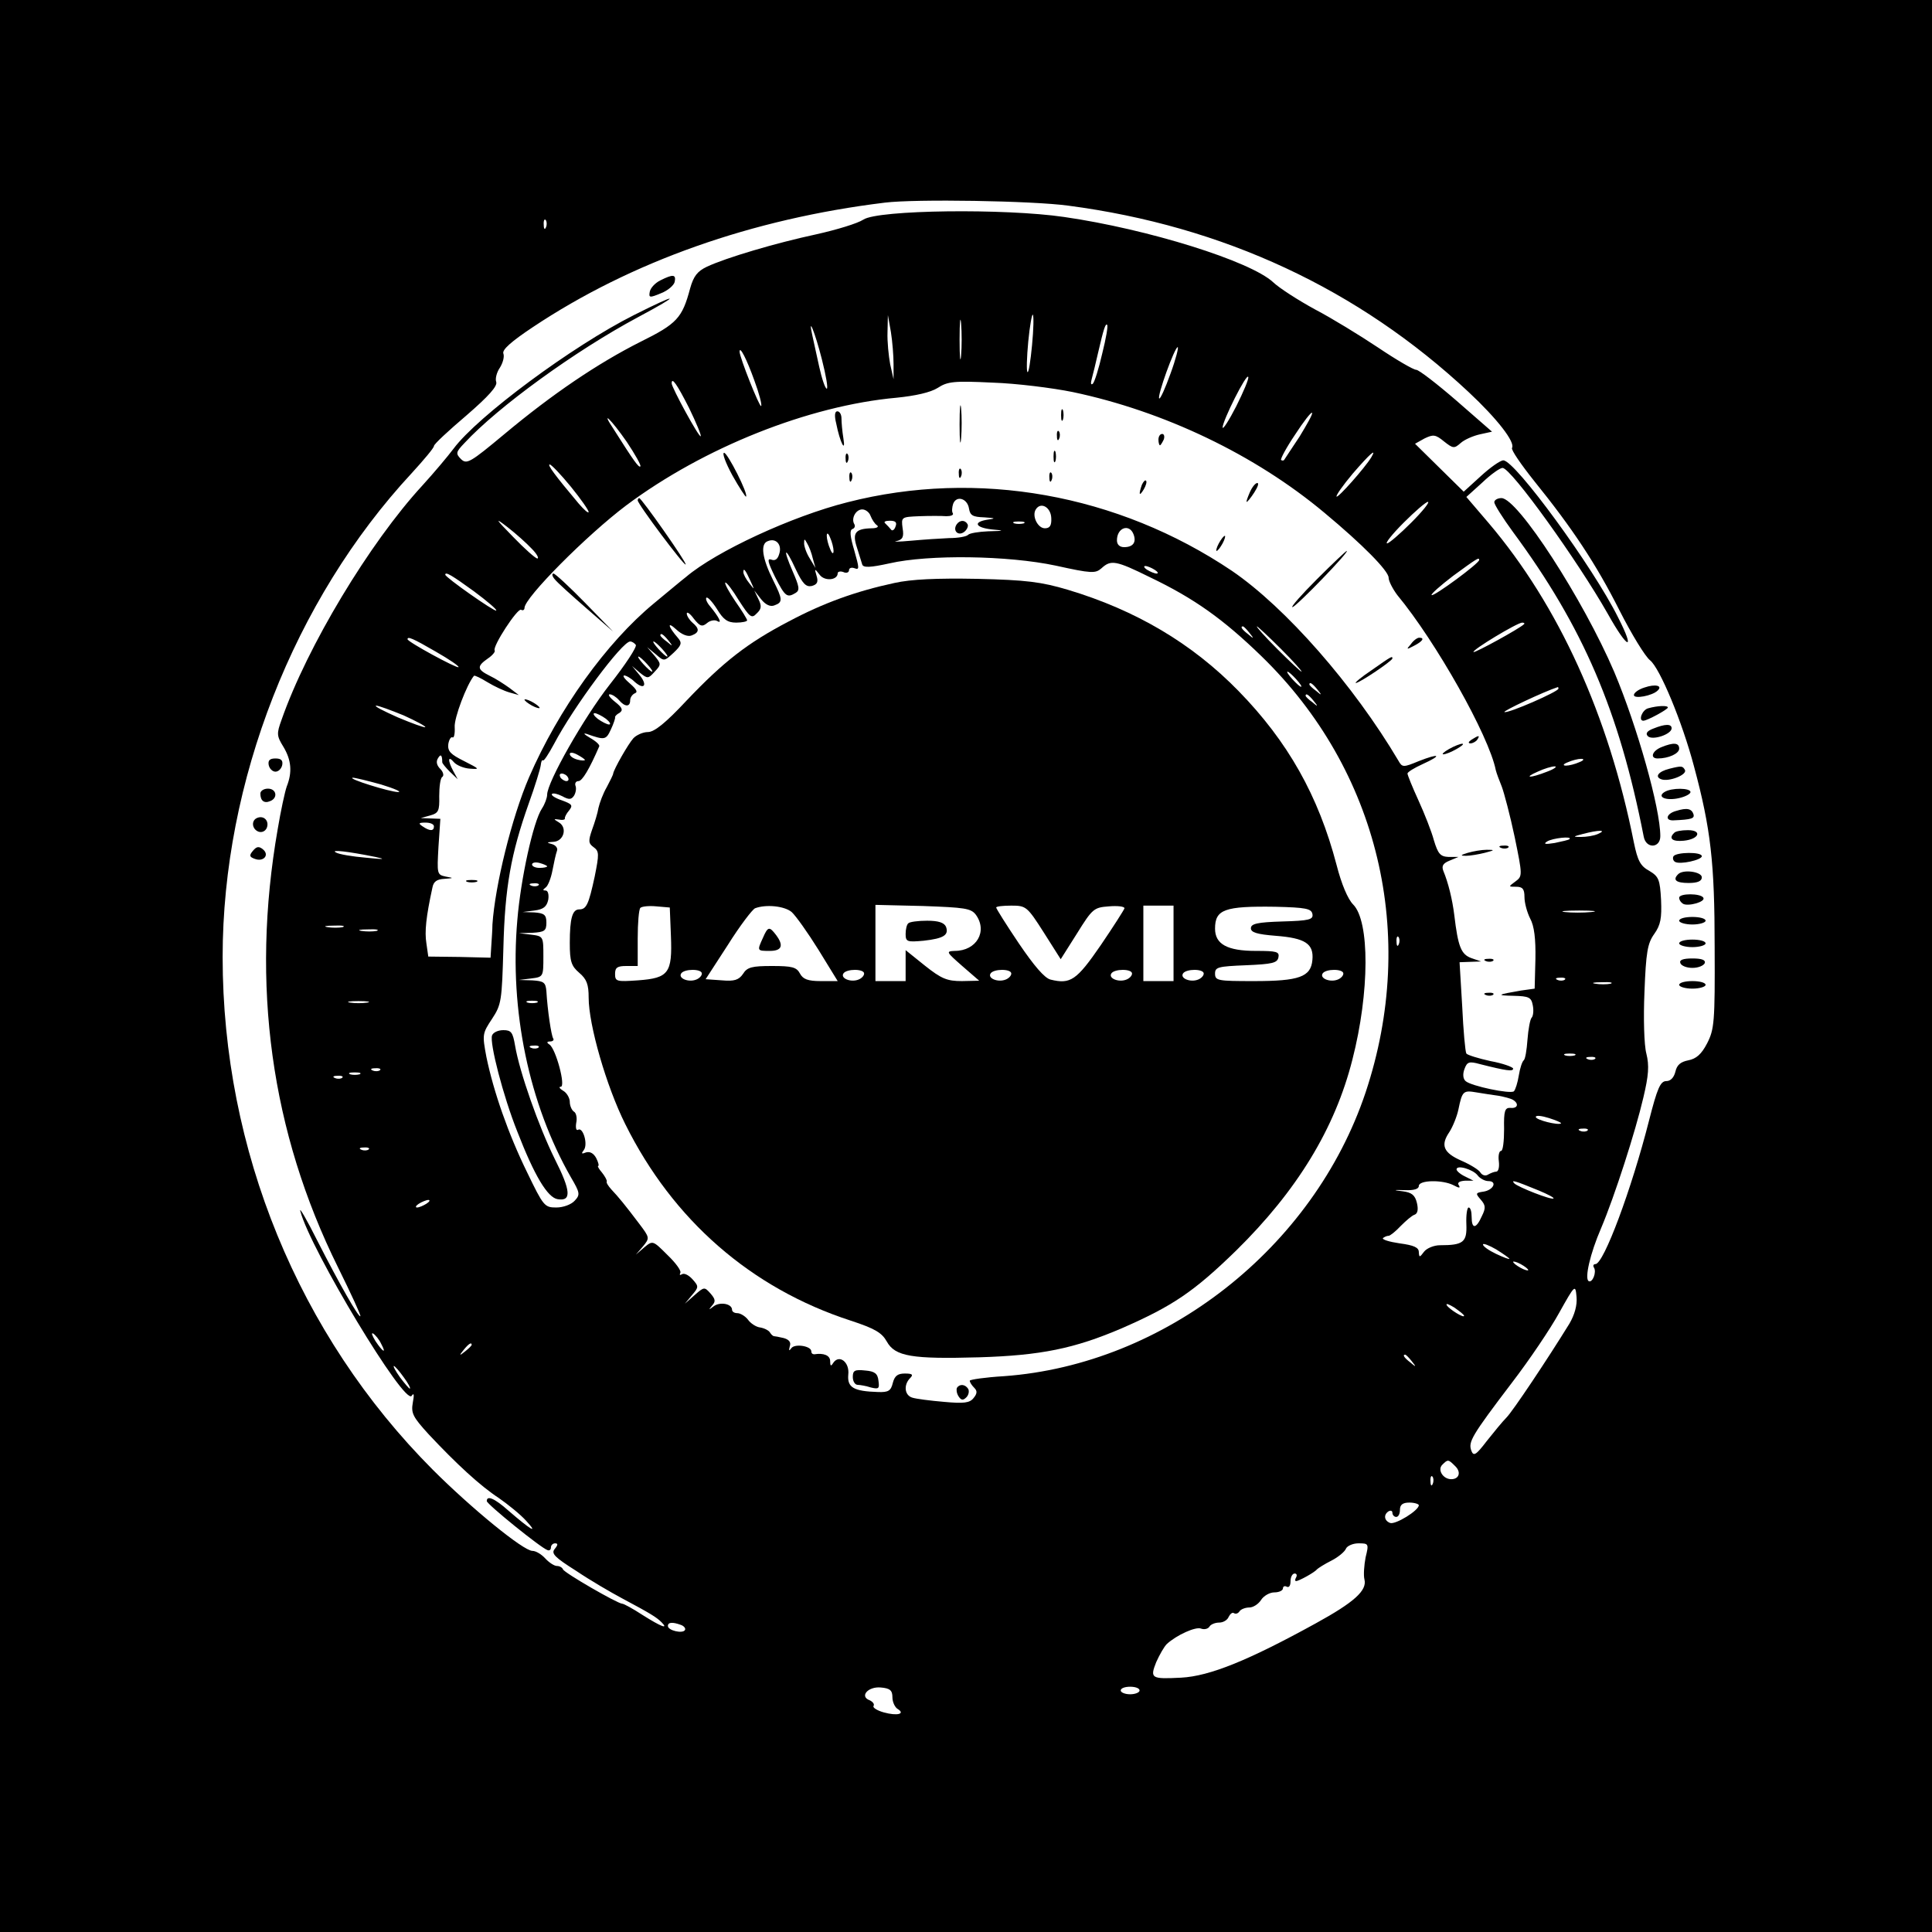 <?xml version="1.0" standalone="no"?>
<!DOCTYPE svg PUBLIC "-//W3C//DTD SVG 20010904//EN"
 "http://www.w3.org/TR/2001/REC-SVG-20010904/DTD/svg10.dtd">
<svg version="1.0" xmlns="http://www.w3.org/2000/svg"
 width="512pt" height="512pt" viewBox="0 0 512 512"
 preserveAspectRatio="xMidYMid meet">
<g transform="translate(0,512) scale(0.1,-0.1)"
fill="#000000" stroke="none">
<path d="M0 2560 l0 -2560 2560 0 2560 0 0 2560 0 2560 -2560 0 -2560 0 0
-2560z m2831 2015 c411 -54 769 -221 1061 -494 76 -71 124 -133 115 -148 -3
-5 24 -44 59 -88 101 -125 164 -220 226 -343 32 -63 68 -122 81 -132 26 -21
85 -163 116 -280 45 -167 55 -257 55 -480 1 -199 -1 -218 -20 -255 -15 -29
-29 -41 -50 -45 -20 -4 -30 -12 -34 -30 -4 -16 -13 -25 -24 -25 -16 0 -24 -19
-46 -105 -46 -181 -120 -380 -142 -380 -5 0 -7 -4 -4 -9 8 -12 -4 -42 -14 -36
-11 7 4 73 33 140 36 85 91 256 112 346 14 59 16 85 8 117 -6 22 -8 94 -5 163
4 105 8 129 26 154 17 24 20 42 18 90 -3 54 -6 62 -31 77 -24 13 -31 27 -41
75 -67 337 -199 628 -385 847 l-59 69 42 38 c23 22 47 39 54 39 23 -1 199
-246 279 -387 53 -95 74 -101 27 -9 -66 133 -273 416 -304 416 -8 0 -35 -19
-60 -42 l-45 -41 -64 63 -65 64 25 14 c23 11 29 11 52 -8 24 -19 27 -19 44 -4
10 9 33 19 51 23 l32 7 -94 82 c-52 45 -100 82 -107 82 -7 0 -52 26 -101 59
-48 32 -123 78 -167 101 -44 24 -94 56 -111 72 -60 56 -332 141 -554 173 -157
23 -493 19 -532 -7 -15 -10 -71 -27 -125 -39 -107 -23 -239 -62 -290 -86 -25
-12 -35 -25 -44 -57 -21 -79 -35 -94 -132 -142 -113 -57 -233 -138 -361 -245
-90 -75 -99 -80 -114 -66 -15 15 -14 19 9 43 89 96 293 244 459 333 118 63
111 67 -10 6 -163 -82 -414 -268 -478 -354 -15 -20 -52 -64 -83 -98 -139 -151
-305 -426 -373 -621 -13 -36 -13 -42 5 -71 21 -35 24 -67 9 -105 -5 -14 -16
-65 -24 -113 -72 -412 -18 -803 160 -1162 34 -69 61 -127 59 -129 -4 -5 -56
86 -113 198 -29 58 -50 94 -46 80 26 -100 277 -517 295 -489 6 9 7 3 3 -18 -5
-28 0 -38 42 -84 74 -79 137 -137 186 -169 23 -16 57 -43 73 -61 33 -36 12
-24 -48 28 -36 32 -57 41 -57 25 0 -8 143 -124 161 -130 5 -2 9 1 9 7 0 6 5
11 11 11 8 0 8 -4 -1 -15 -10 -12 0 -22 57 -58 37 -25 92 -57 122 -73 75 -40
91 -50 104 -63 20 -20 -1 -12 -50 19 -26 17 -50 30 -54 30 -12 0 -154 82 -157
91 -2 5 -9 9 -16 9 -7 0 -21 9 -31 20 -10 11 -25 20 -34 20 -24 0 -162 113
-264 215 -356 357 -557 848 -557 1359 0 464 189 946 501 1282 32 35 59 67 59
72 0 5 39 41 86 81 59 51 83 78 79 89 -3 8 1 25 10 38 8 13 12 29 9 37 -4 10
21 32 78 70 261 174 581 287 933 330 81 10 391 5 486 -8z m-1384 -57 c-3 -8
-6 -5 -6 6 -1 11 2 17 5 13 3 -3 4 -12 1 -19z m1100 -340 c-2 -24 -4 -5 -4 42
0 47 2 66 4 43 2 -24 2 -62 0 -85z m188 27 c-4 -42 -9 -74 -12 -71 -3 2 -2 39
2 81 4 42 10 74 12 71 3 -3 2 -39 -2 -81z m-367 -50 l0 -40 -9 40 c-4 22 -8
60 -7 85 l1 45 8 -45 c4 -25 7 -63 7 -85z m553 28 c-9 -39 -20 -75 -25 -80 -5
-4 -6 1 -3 12 3 11 11 43 17 70 15 65 20 79 24 74 3 -2 -3 -36 -13 -76z m-743
-15 c11 -43 17 -78 13 -78 -4 0 -13 26 -20 58 -7 31 -15 68 -18 82 -13 58 7 9
25 -62z m924 -38 c-14 -39 -27 -68 -30 -66 -6 6 41 136 49 136 3 0 -5 -32 -19
-70z m-1103 -18 c13 -35 21 -66 18 -68 -4 -4 -57 129 -57 144 0 17 19 -20 39
-76z m1277 -69 c-19 -37 -35 -62 -36 -56 0 18 64 146 68 134 2 -5 -13 -40 -32
-78z m-1450 -4 c19 -39 33 -73 31 -75 -4 -5 -77 129 -77 140 0 18 14 -2 46
-65z m1017 42 c242 -51 483 -166 667 -320 101 -84 170 -154 170 -172 0 -9 11
-30 23 -46 102 -123 243 -373 261 -464 2 -8 9 -27 16 -44 6 -16 22 -76 34
-133 21 -102 21 -104 2 -118 -19 -14 -19 -14 2 -14 17 0 22 -6 22 -27 0 -16 7
-41 15 -57 11 -20 15 -54 14 -108 l-2 -78 -36 -5 c-64 -11 -67 -13 -20 -14 41
-1 47 -4 51 -25 3 -14 1 -29 -3 -33 -4 -4 -9 -31 -11 -58 -2 -28 -6 -52 -10
-55 -4 -3 -10 -21 -13 -40 -3 -19 -9 -38 -13 -42 -9 -8 -114 14 -128 27 -7 6
-8 19 -3 32 7 19 12 21 41 13 71 -18 88 -20 88 -12 0 4 -27 14 -60 20 -32 7
-61 16 -64 20 -3 5 -8 61 -11 125 l-7 117 28 1 29 1 -26 9 c-27 10 -35 30 -45
114 -5 41 -16 86 -29 117 -5 13 -1 20 16 27 l24 10 -26 0 c-22 1 -28 8 -39 44
-6 23 -25 71 -41 106 -16 35 -29 67 -29 71 0 4 18 15 40 25 53 24 46 30 -10 8
-41 -17 -44 -17 -54 1 -119 201 -299 406 -441 503 -303 204 -675 270 -1019
182 -147 -37 -348 -130 -428 -198 -13 -10 -51 -42 -85 -70 -126 -104 -253
-281 -331 -461 -46 -107 -90 -286 -97 -390 0 -14 -2 -39 -3 -56 l-2 -32 -82 2
-83 1 -5 35 c-5 31 -1 70 16 148 3 16 12 22 32 23 25 2 25 2 3 6 -23 5 -23 7
-19 79 l5 74 -26 1 -26 1 25 7 c22 6 25 12 24 51 0 25 3 48 8 51 5 3 3 13 -5
21 -10 10 -12 20 -6 29 7 12 11 8 11 -11 0 -3 9 -14 20 -25 l21 -20 -12 22
c-15 28 -14 42 2 23 7 -8 26 -16 42 -17 28 -2 26 -1 -15 20 -36 18 -44 26 -42
45 2 12 7 20 11 18 4 -3 7 9 6 27 -2 24 32 113 51 136 2 2 18 -6 36 -17 18
-11 44 -23 58 -27 l25 -7 -25 19 c-14 10 -37 25 -52 32 -34 17 -35 25 -5 46
12 8 20 18 18 21 -7 10 61 114 70 108 5 -3 9 0 9 5 0 27 165 193 270 272 205
153 483 264 716 285 50 5 90 14 109 26 26 17 43 19 145 14 63 -2 159 -14 213
-25z m601 -118 c-21 -32 -40 -60 -41 -62 -2 -2 -5 -2 -8 0 -2 3 14 33 37 67
22 34 43 61 45 58 3 -2 -13 -30 -33 -63z m-1783 -14 c22 -33 39 -63 36 -65 -4
-4 -16 12 -71 99 -36 54 -6 25 35 -34z m1973 -41 c-17 -28 -88 -108 -92 -104
-2 3 17 30 43 61 45 52 65 70 49 43z m-2121 -78 c26 -32 47 -62 47 -67 -1 -4
-12 6 -26 22 -64 76 -85 105 -77 104 4 0 29 -26 56 -59z m1055 -58 c3 -18 10
-22 40 -23 30 -2 32 -3 10 -6 -40 -6 -34 -21 10 -26 35 -3 35 -4 -9 -5 -25 -1
-49 -5 -53 -9 -4 -5 -27 -9 -51 -9 -23 -1 -69 -4 -101 -7 -33 -3 -50 -3 -38
-1 16 4 20 11 16 34 -4 30 -3 30 44 32 27 1 59 1 72 0 12 0 20 3 17 8 -3 4 -2
16 1 25 9 23 38 14 42 -13z m1172 -37 c-30 -30 -59 -55 -64 -55 -6 0 14 25 44
55 30 30 59 55 64 55 6 0 -14 -25 -44 -55z m-954 12 c1 -20 -4 -27 -17 -27
-19 0 -35 33 -24 50 13 21 40 6 41 -23z m-479 6 c4 -10 11 -21 17 -25 6 -4 0
-8 -14 -8 -43 -1 -52 -12 -39 -51 6 -19 12 -39 14 -45 3 -9 22 -8 72 3 105 24
314 21 441 -6 95 -21 105 -21 121 -7 25 23 38 21 129 -24 117 -56 194 -111
295 -209 311 -302 415 -739 276 -1156 -138 -412 -532 -721 -958 -752 -50 -3
-91 -9 -91 -12 0 -4 5 -12 12 -19 8 -8 8 -15 -2 -27 -10 -13 -26 -15 -79 -10
-36 3 -74 8 -83 11 -21 6 -24 34 -6 52 9 9 6 12 -14 12 -19 0 -27 -6 -32 -25
-5 -21 -12 -25 -39 -24 -65 2 -82 12 -79 46 4 33 -24 55 -40 31 -6 -10 -8 -8
-8 5 0 15 -17 22 -42 18 -5 0 -8 3 -8 8 0 14 -44 21 -53 8 -6 -8 -7 -7 -4 5 4
11 -2 18 -16 22 -12 3 -24 5 -26 5 -2 0 -7 4 -10 9 -3 6 -15 12 -26 14 -11 1
-26 11 -33 21 -7 9 -20 17 -28 17 -8 0 -14 4 -14 9 0 16 -32 22 -49 9 -13 -10
-14 -10 -4 2 10 11 9 17 -4 32 -16 18 -17 18 -42 -4 l-26 -23 19 23 c18 21 18
23 1 42 -10 11 -22 17 -28 13 -5 -3 -7 -2 -4 4 3 5 -12 26 -34 47 -39 39 -39
39 -62 20 l-22 -19 19 22 c18 22 18 23 -10 60 -37 49 -55 71 -74 91 -8 9 -14
18 -12 21 1 3 -5 14 -13 24 -8 9 -12 17 -10 17 3 0 1 9 -5 21 -7 13 -17 18
-27 15 -12 -5 -13 -3 -6 6 12 15 -2 62 -15 54 -5 -3 -7 5 -5 18 3 13 0 27 -6
30 -6 4 -11 16 -11 26 0 10 -8 24 -17 29 -10 6 -13 11 -7 11 14 0 -13 101 -30
112 -8 5 -7 8 2 8 7 0 11 4 8 8 -5 8 -15 74 -18 125 -2 24 -7 27 -38 29 l-35
1 33 4 c32 4 32 5 32 58 0 53 0 54 -32 58 l-33 4 36 1 c32 2 37 5 37 27 0 21
-6 25 -32 27 l-31 1 31 4 c24 3 33 10 37 29 2 14 -1 24 -7 24 -8 0 -8 2 0 8 6
4 14 24 18 45 4 21 9 44 12 52 3 7 -3 15 -13 18 -15 4 -15 5 3 6 28 1 38 37
16 51 -16 10 -16 10 0 8 9 -2 16 0 15 3 -1 3 4 13 11 21 11 14 8 17 -19 27
-18 6 -30 14 -26 17 3 3 15 0 27 -6 18 -10 24 -9 31 1 5 8 7 20 4 27 -2 6 1
12 8 12 10 0 29 32 55 92 2 4 -9 14 -25 23 -15 9 -19 13 -8 10 48 -17 51 -16
64 12 7 15 12 30 11 32 -1 2 4 8 12 12 10 7 7 14 -12 29 -14 11 -20 20 -14 20
6 0 17 -7 24 -15 16 -19 30 -19 30 -1 0 8 6 16 13 19 8 3 3 11 -13 25 -14 12
-21 21 -16 22 5 0 18 -7 28 -17 26 -23 35 -8 12 19 l-19 23 21 -18 c20 -16 22
-16 39 3 18 19 17 21 -1 43 l-19 22 23 -19 c22 -19 22 -19 47 4 21 20 23 26
12 39 -27 31 -30 46 -5 23 15 -14 31 -20 41 -16 21 8 21 18 2 34 -8 7 -15 18
-15 24 0 6 9 0 19 -14 16 -20 22 -22 35 -11 8 7 21 9 27 5 14 -8 4 11 -19 39
-8 9 -13 20 -10 23 3 3 16 -11 28 -30 17 -28 28 -36 51 -36 16 0 29 3 29 6 0
3 -14 26 -31 50 -17 25 -29 47 -27 50 3 2 19 -19 36 -47 29 -45 34 -49 47 -35
13 12 14 20 5 38 l-11 23 18 -23 c12 -15 25 -21 36 -16 22 8 21 16 -4 66 -29
58 -35 97 -14 104 22 9 38 -10 30 -34 -4 -14 -11 -19 -21 -15 -12 4 -9 -7 10
-46 27 -53 32 -56 55 -42 11 7 9 17 -8 56 -28 64 -21 69 8 6 18 -38 27 -47 42
-44 15 4 18 11 13 27 -6 20 -5 20 8 3 13 -18 48 -15 48 4 0 4 7 6 15 3 8 -4
15 -1 15 5 0 6 7 8 15 5 13 -5 12 1 -1 47 -11 37 -13 54 -5 57 6 2 8 8 5 13
-9 15 4 39 21 39 9 0 19 -8 22 -17z m-898 -87 c14 -14 20 -26 15 -26 -5 0 -34
26 -64 57 -48 49 -50 53 -15 26 22 -17 51 -43 64 -57z m964 58 c-3 -9 -9 -12
-12 -7 -3 4 -10 11 -15 16 -5 4 0 7 12 7 15 0 20 -4 15 -16z m340 9 c-7 -2
-19 -2 -25 0 -7 3 -2 5 12 5 14 0 19 -2 13 -5z m291 -29 c8 -21 -1 -34 -25
-34 -12 0 -19 7 -19 18 0 34 33 45 44 16z m-795 -44 c0 -9 -4 -8 -9 5 -5 11
-9 27 -9 35 0 9 4 8 9 -5 5 -11 9 -27 9 -35z m-55 -20 l7 -25 -15 25 c-9 14
-15 32 -15 40 0 13 1 13 8 0 5 -8 12 -26 15 -40z m1766 -4 c0 -9 -121 -98
-126 -93 -3 2 23 25 57 51 63 46 69 50 69 42z m-860 -26 c8 -5 11 -10 5 -10
-5 0 -17 5 -25 10 -8 5 -10 10 -5 10 6 0 17 -5 25 -10z m-1071 -30 c11 -24 11
-24 -3 -6 -9 11 -16 24 -16 30 0 12 5 7 19 -24z m-733 -27 c35 -26 62 -49 59
-51 -4 -4 -135 88 -135 95 0 9 18 -2 76 -44z m2783 -87 c-12 -12 -131 -77
-134 -74 -5 5 116 78 129 78 5 0 7 -2 5 -4z m-728 -23 c13 -16 12 -17 -3 -4
-17 13 -22 21 -14 21 2 0 10 -8 17 -17z m84 -43 c33 -33 57 -60 54 -60 -2 0
-31 27 -64 60 -33 33 -57 60 -54 60 2 0 31 -27 64 -60z m-1624 23 c13 -16 12
-17 -3 -4 -10 7 -18 15 -18 17 0 8 8 3 21 -13z m-616 -30 c35 -20 63 -39 60
-41 -4 -4 -135 67 -135 74 0 8 13 3 75 -33z m530 18 c3 -6 -28 -53 -69 -105
-69 -88 -166 -259 -166 -292 0 -8 -6 -25 -14 -37 -23 -35 -56 -186 -65 -295
-21 -240 31 -488 142 -682 24 -41 25 -46 10 -62 -9 -10 -30 -18 -49 -18 -31 0
-34 4 -77 93 -50 102 -89 214 -108 306 -11 59 -11 62 15 101 25 38 26 48 30
187 4 162 20 250 67 383 17 47 31 93 32 102 1 9 3 15 6 13 2 -3 15 17 29 43
52 99 181 272 202 272 5 0 11 -4 15 -9z m70 -11 c10 -11 16 -20 13 -20 -3 0
-13 9 -23 20 -10 11 -16 20 -13 20 3 0 13 -9 23 -20z m-40 -40 c10 -11 16 -20
13 -20 -3 0 -13 9 -23 20 -10 11 -16 20 -13 20 3 0 13 -9 23 -20z m1720 -40
c10 -11 16 -20 13 -20 -3 0 -13 9 -23 20 -10 11 -16 20 -13 20 3 0 13 -9 23
-20z m56 -27 c13 -16 12 -17 -3 -4 -10 7 -18 15 -18 17 0 8 8 3 21 -13z m639
2 c0 -8 -133 -66 -143 -62 -6 2 104 54 141 66 1 1 2 -1 2 -4z m-649 -32 c13
-16 12 -17 -3 -4 -10 7 -18 15 -18 17 0 8 8 3 21 -13z m-2411 -39 c33 -15 59
-29 57 -31 -2 -2 -35 10 -73 26 -38 17 -64 30 -57 31 6 0 39 -12 73 -26z m536
-9 c10 -8 14 -15 8 -15 -5 0 -19 7 -30 15 -10 8 -14 15 -8 15 5 0 19 -7 30
-15z m-56 -109 c0 -2 -9 -2 -20 1 -11 3 -20 9 -20 15 0 5 9 4 20 -2 11 -6 20
-12 20 -14z m2635 -6 c-11 -5 -27 -9 -35 -9 -9 0 -8 4 5 9 11 5 27 9 35 9 9 0
8 -4 -5 -9z m-85 -25 c-46 -18 -64 -17 -25 0 17 8 37 14 45 14 8 0 -1 -7 -20
-14z m-2595 -15 c3 -5 2 -10 -4 -10 -5 0 -13 5 -16 10 -3 6 -2 10 4 10 5 0 13
-4 16 -10z m-495 -19 c36 -11 56 -20 45 -20 -21 0 -137 36 -120 38 6 0 39 -8
75 -18z m140 -111 c0 -13 -11 -13 -30 0 -12 8 -11 10 8 10 12 0 22 -4 22 -10z
m3085 -20 c-11 -5 -31 -8 -45 -8 -23 0 -22 1 5 8 42 11 65 11 40 0z m-76 -14
c-2 -2 -20 -6 -39 -10 -25 -4 -31 -3 -20 4 14 9 69 15 59 6z m-3164 -47 c29
-6 23 -7 -25 -2 -36 3 -72 9 -80 14 -15 8 31 3 105 -12z m455 -25 c0 -2 -9 -4
-20 -4 -11 0 -20 4 -20 9 0 5 9 7 20 4 11 -3 20 -7 20 -9z m-23 -50 c-3 -3
-12 -4 -19 -1 -8 3 -5 6 6 6 11 1 17 -2 13 -5z m2790 -71 c-20 -2 -52 -2 -70
0 -17 2 0 4 38 4 39 0 53 -2 32 -4z m-3309 -40 c-10 -2 -28 -2 -40 0 -13 2 -5
4 17 4 22 1 32 -1 23 -4z m90 -10 c-10 -2 -28 -2 -40 0 -13 2 -5 4 17 4 22 1
32 -1 23 -4z m2709 -35 c-3 -8 -6 -5 -6 6 -1 11 2 17 5 13 3 -3 4 -12 1 -19z
m440 -94 c-3 -3 -12 -4 -19 -1 -8 3 -5 6 6 6 11 1 17 -2 13 -5z m121 -11 c-10
-2 -28 -2 -40 0 -13 2 -5 4 17 4 22 1 32 -1 23 -4z m-3295 -50 c-13 -2 -33 -2
-45 0 -13 2 -3 4 22 4 25 0 35 -2 23 -4z m450 0 c-7 -2 -19 -2 -25 0 -7 3 -2
5 12 5 14 0 19 -2 13 -5z m4 -119 c-3 -3 -12 -4 -19 -1 -8 3 -5 6 6 6 11 1 17
-2 13 -5z m2746 -21 c-7 -2 -19 -2 -25 0 -7 3 -2 5 12 5 14 0 19 -2 13 -5z
m54 -9 c-3 -3 -12 -4 -19 -1 -8 3 -5 6 6 6 11 1 17 -2 13 -5z m-3220 -30 c-3
-3 -12 -4 -19 -1 -8 3 -5 6 6 6 11 1 17 -2 13 -5z m-54 -11 c-7 -2 -19 -2 -25
0 -7 3 -2 5 12 5 14 0 19 -2 13 -5z m-46 -9 c-3 -3 -12 -4 -19 -1 -8 3 -5 6 6
6 11 1 17 -2 13 -5z m3065 -48 c15 -3 32 -7 38 -11 16 -10 12 -23 -7 -21 -15
1 -18 -8 -17 -56 0 -32 -3 -58 -8 -58 -5 0 -8 -12 -6 -27 2 -16 -1 -28 -7 -28
-5 0 -15 -4 -22 -8 -6 -4 -15 -2 -20 6 -4 7 -27 21 -50 31 -48 21 -56 41 -32
76 9 14 20 41 24 60 10 49 13 51 48 45 18 -3 44 -7 59 -9z m165 -73 c-7 -6
-67 9 -67 17 0 5 16 3 35 -3 19 -6 33 -12 32 -14z m70 -19 c-3 -3 -12 -4 -19
-1 -8 3 -5 6 6 6 11 1 17 -2 13 -5z m-3230 -50 c-3 -3 -12 -4 -19 -1 -8 3 -5
6 6 6 11 1 17 -2 13 -5z m2939 -69 c6 -8 19 -15 28 -15 25 0 14 -24 -13 -28
-21 -3 -21 -5 -7 -21 13 -15 14 -22 3 -44 -15 -34 -27 -35 -27 -2 0 14 -3 25
-8 25 -4 0 -7 -20 -6 -44 2 -48 -8 -56 -70 -56 -16 0 -35 -8 -42 -17 -12 -16
-13 -16 -14 -1 0 12 -13 18 -51 23 -27 4 -47 10 -44 14 4 3 10 6 15 6 4 0 19
12 32 26 14 14 30 28 37 30 8 3 10 14 6 31 -5 21 -14 28 -38 31 -26 3 -25 4 6
3 24 -1 37 3 37 11 0 16 63 17 92 2 15 -8 19 -8 14 0 -5 7 2 11 16 12 l23 0
-22 11 c-13 6 -23 15 -23 19 0 13 44 0 56 -16z m162 -40 c24 -10 41 -19 39
-21 -5 -5 -94 30 -104 40 -9 10 -1 8 65 -19z m-2948 -35 c-8 -5 -19 -10 -25
-10 -5 0 -3 5 5 10 8 5 20 10 25 10 6 0 3 -5 -5 -10z m2870 -146 c0 -2 -16 4
-35 13 -19 9 -35 20 -35 25 0 4 16 -2 35 -13 19 -12 35 -23 35 -25z m50 -30
c0 -2 -9 0 -20 6 -11 6 -20 13 -20 16 0 2 9 0 20 -6 11 -6 20 -13 20 -16z
m109 -142 c-58 -94 -150 -232 -167 -249 -10 -10 -33 -38 -52 -62 -29 -38 -35
-41 -41 -25 -8 23 0 38 108 180 46 60 102 143 125 185 42 75 43 76 46 42 2
-22 -5 -47 -19 -71z m-279 21 c0 -7 -39 17 -46 28 -3 6 5 3 20 -6 14 -10 26
-19 26 -22z m-2870 -74 c15 -28 5 -23 -15 7 -9 15 -12 23 -6 20 6 -4 16 -16
21 -27z m240 -3 c0 -2 -8 -10 -17 -17 -16 -13 -17 -12 -4 4 13 16 21 21 21 13z
m2491 -43 c13 -16 12 -17 -3 -4 -17 13 -22 21 -14 21 2 0 10 -8 17 -17z
m-2671 -43 c12 -16 19 -30 16 -30 -2 0 -14 14 -26 30 -12 17 -19 30 -16 30 2
0 14 -13 26 -30z m2786 -235 c17 -16 11 -35 -10 -35 -22 0 -37 25 -24 38 15
15 16 15 34 -3z m-59 -47 c-3 -8 -6 -5 -6 6 -1 11 2 17 5 13 3 -3 4 -12 1 -19z
m-37 -57 c0 -14 -62 -52 -76 -47 -16 6 -18 22 -4 31 6 3 10 1 10 -4 0 -6 5
-11 10 -11 6 0 10 8 10 19 0 13 7 19 25 19 14 0 25 -4 25 -7z m-141 -138 c-4
-21 -6 -48 -3 -59 7 -29 -27 -60 -129 -116 -178 -98 -281 -140 -357 -144 -79
-4 -83 -2 -66 41 9 20 21 41 28 48 26 24 77 47 91 41 8 -3 18 -1 22 5 3 6 15
11 26 11 11 0 22 7 25 15 4 8 10 13 14 10 5 -3 11 -1 15 5 3 5 15 10 26 10 10
0 24 9 31 20 7 11 23 20 35 20 13 0 23 5 23 11 0 5 5 7 10 4 6 -3 10 3 10 14
0 12 5 21 11 21 5 0 7 -4 4 -10 -3 -5 -4 -10 0 -10 7 0 49 23 55 31 3 3 20 14
38 23 18 9 36 24 39 32 3 7 18 14 33 14 27 0 28 -1 19 -37z m-1815 -179 c9 -3
14 -10 11 -14 -6 -10 -45 -1 -45 11 0 10 12 11 34 3z m561 -192 c0 -13 7 -27
14 -31 21 -13 -1 -19 -37 -9 -18 5 -30 13 -27 17 3 5 -2 11 -10 15 -28 10 -5
37 29 34 25 -2 31 -8 31 -26z m655 18 c0 -5 -11 -10 -25 -10 -14 0 -25 5 -25
10 0 6 11 10 25 10 14 0 25 -4 25 -10z"/>
<path d="M1750 4377 c-14 -7 -26 -20 -28 -30 -3 -16 -1 -17 30 -4 18 7 34 21
36 30 4 20 -4 21 -38 4z"/>
<path d="M3960 3789 c0 -6 22 -41 49 -78 187 -253 282 -476 347 -808 6 -33 44
-31 44 1 0 74 -61 290 -122 435 -82 192 -256 461 -299 461 -10 0 -19 -5 -19
-11z"/>
<path d="M4358 3298 c-16 -5 -28 -14 -28 -20 0 -11 49 -2 63 12 14 13 -6 18
-35 8z"/>
<path d="M4368 3243 c-16 -4 -27 -33 -13 -33 10 0 65 30 65 35 0 6 -27 5 -52
-2z"/>
<path d="M4381 3189 c-16 -6 -21 -13 -14 -20 12 -12 63 5 63 21 0 12 -17 12
-49 -1z"/>
<path d="M4403 3140 c-25 -10 -31 -30 -10 -30 29 0 57 13 57 26 0 16 -15 17
-47 4z"/>
<path d="M712 3093 c2 -10 10 -18 18 -18 8 0 16 8 18 18 2 12 -3 17 -18 17
-15 0 -20 -5 -18 -17z"/>
<path d="M4425 3083 c-29 -7 -41 -21 -23 -28 20 -8 71 12 63 25 -6 10 -8 11
-40 3z"/>
<path d="M690 3017 c0 -19 10 -27 26 -20 21 8 17 33 -6 33 -11 0 -20 -6 -20
-13z"/>
<path d="M4411 3021 c-21 -13 4 -24 39 -16 17 4 30 11 30 16 0 11 -50 12 -69
0z"/>
<path d="M4442 2971 c-26 -7 -31 -26 -7 -25 48 2 56 5 53 16 -5 15 -17 18 -46
9z"/>
<path d="M683 2953 c-18 -6 -16 -30 2 -37 9 -3 18 1 22 10 7 18 -7 33 -24 27z"/>
<path d="M4437 2913 c-16 -15 -5 -24 25 -21 41 4 50 28 11 28 -17 0 -33 -3
-36 -7z"/>
<path d="M670 2865 c-10 -12 -9 -16 5 -21 23 -9 40 10 22 25 -11 9 -17 8 -27
-4z"/>
<path d="M4435 2851 c-3 -5 -1 -12 4 -15 13 -8 71 5 71 15 0 12 -67 11 -75 0z"/>
<path d="M4447 2803 c-15 -15 -5 -23 28 -23 24 0 35 5 35 15 0 15 -50 22 -63
8z"/>
<path d="M4450 2741 c0 -6 4 -12 10 -16 13 -8 61 5 54 16 -7 12 -64 12 -64 0z"/>
<path d="M4450 2680 c0 -5 16 -10 35 -10 19 0 35 5 35 10 0 6 -16 10 -35 10
-19 0 -35 -4 -35 -10z"/>
<path d="M4450 2620 c0 -5 16 -10 35 -10 19 0 35 5 35 10 0 6 -16 10 -35 10
-19 0 -35 -4 -35 -10z"/>
<path d="M4453 2568 c2 -7 16 -13 32 -13 16 0 30 6 33 13 2 8 -8 12 -33 12
-25 0 -35 -4 -32 -12z"/>
<path d="M4450 2510 c0 -5 16 -10 35 -10 19 0 35 5 35 10 0 6 -16 10 -35 10
-19 0 -35 -4 -35 -10z"/>
<path d="M2543 3995 c0 -44 2 -61 4 -37 2 23 2 59 0 80 -2 20 -4 1 -4 -43z"/>
<path d="M2812 4020 c0 -14 2 -19 5 -12 2 6 2 18 0 25 -3 6 -5 1 -5 -13z"/>
<path d="M2216 3998 c10 -51 26 -81 19 -39 -3 18 -5 42 -5 52 0 11 -5 19 -11
19 -7 0 -8 -12 -3 -32z"/>
<path d="M2801 3964 c0 -11 3 -14 6 -6 3 7 2 16 -1 19 -3 4 -6 -2 -5 -13z"/>
<path d="M3070 3955 c0 -8 2 -15 4 -15 2 0 6 7 10 15 3 8 1 15 -4 15 -6 0 -10
-7 -10 -15z"/>
<path d="M2792 3910 c0 -14 2 -19 5 -12 2 6 2 18 0 25 -3 6 -5 1 -5 -13z"/>
<path d="M1941 3860 c18 -32 35 -58 36 -56 7 6 -49 116 -58 116 -6 0 4 -27 22
-60z"/>
<path d="M2241 3904 c0 -11 3 -14 6 -6 3 7 2 16 -1 19 -3 4 -6 -2 -5 -13z"/>
<path d="M2541 3864 c0 -11 3 -14 6 -6 3 7 2 16 -1 19 -3 4 -6 -2 -5 -13z"/>
<path d="M2251 3854 c0 -11 3 -14 6 -6 3 7 2 16 -1 19 -3 4 -6 -2 -5 -13z"/>
<path d="M2781 3854 c0 -11 3 -14 6 -6 3 7 2 16 -1 19 -3 4 -6 -2 -5 -13z"/>
<path d="M3026 3835 c-9 -26 -7 -32 5 -12 6 10 9 21 6 23 -2 3 -7 -2 -11 -11z"/>
<path d="M3312 3815 c-6 -14 -10 -25 -8 -25 2 0 11 11 20 25 9 14 13 25 8 25
-5 0 -14 -11 -20 -25z"/>
<path d="M1690 3794 c0 -10 123 -174 127 -170 4 4 -117 176 -123 176 -2 0 -4
-3 -4 -6z"/>
<path d="M3230 3680 c-6 -11 -8 -20 -6 -20 3 0 10 9 16 20 6 11 8 20 6 20 -3
0 -10 -9 -16 -20z"/>
<path d="M3490 3585 c-41 -41 -70 -74 -65 -74 10 1 153 149 144 149 -2 0 -38
-34 -79 -75z"/>
<path d="M1470 3585 c7 -9 45 -43 84 -77 l71 -62 -75 77 c-41 42 -79 77 -83
77 -5 0 -4 -7 3 -15z"/>
<path d="M3739 3413 c-13 -15 -12 -15 9 -4 23 12 28 21 13 21 -5 0 -15 -7 -22
-17z"/>
<path d="M3635 3344 c-27 -18 -46 -34 -42 -34 10 0 97 59 97 65 0 7 -1 7 -55
-31z"/>
<path d="M1390 3266 c0 -3 9 -10 20 -16 11 -6 20 -8 20 -6 0 3 -9 10 -20 16
-11 6 -20 8 -20 6z"/>
<path d="M3900 3160 c-9 -6 -10 -10 -3 -10 6 0 15 5 18 10 8 12 4 12 -15 0z"/>
<path d="M3840 3135 c-14 -8 -20 -14 -15 -14 6 0 21 6 35 14 14 8 21 14 15 14
-5 0 -21 -6 -35 -14z"/>
<path d="M3978 2873 c7 -3 16 -2 19 1 4 3 -2 6 -13 5 -11 0 -14 -3 -6 -6z"/>
<path d="M3890 2860 c-20 -6 -21 -8 -5 -8 11 0 34 4 50 8 27 7 27 8 5 8 -14 0
-36 -4 -50 -8z"/>
<path d="M1238 2783 c6 -2 18 -2 25 0 6 3 1 5 -13 5 -14 0 -19 -2 -12 -5z"/>
<path d="M3938 2573 c7 -3 16 -2 19 1 4 3 -2 6 -13 5 -11 0 -14 -3 -6 -6z"/>
<path d="M3938 2483 c7 -3 16 -2 19 1 4 3 -2 6 -13 5 -11 0 -14 -3 -6 -6z"/>
<path d="M2535 3730 c-11 -17 5 -32 21 -19 7 6 11 15 8 20 -7 12 -21 11 -29
-1z"/>
<path d="M2370 3575 c-102 -22 -188 -53 -280 -102 -109 -57 -172 -106 -270
-209 -56 -60 -86 -84 -103 -84 -13 0 -31 -8 -39 -17 -14 -16 -51 -81 -53 -93
0 -3 -8 -19 -17 -36 -10 -17 -19 -42 -22 -55 -2 -13 -10 -39 -17 -58 -10 -29
-10 -36 4 -46 15 -11 15 -18 3 -78 -16 -74 -22 -87 -41 -87 -18 0 -25 -23 -25
-89 0 -49 4 -61 25 -79 20 -17 25 -31 25 -66 0 -72 47 -235 97 -335 126 -254
333 -435 598 -521 64 -21 82 -32 95 -55 22 -40 67 -47 245 -42 163 5 252 23
378 77 135 59 191 97 302 205 163 160 263 325 309 507 46 179 46 367 2 411
-14 14 -31 54 -44 105 -48 183 -129 327 -260 461 -123 126 -272 214 -452 268
-71 21 -110 26 -240 29 -108 2 -175 -1 -220 -11z m-592 -935 c4 -99 -6 -112
-87 -118 -57 -4 -61 -3 -61 17 0 17 6 21 30 21 l30 0 0 73 c0 41 3 77 7 81 4
4 23 6 43 4 l35 -3 3 -75z m320 63 c11 -10 43 -55 71 -100 l51 -83 -45 0 c-34
0 -47 5 -55 20 -9 17 -21 20 -74 20 -53 0 -66 -3 -77 -21 -11 -16 -23 -20 -56
-17 l-43 3 59 91 c32 51 65 94 72 97 29 11 78 6 97 -10z m488 -7 c32 -44 2
-96 -56 -96 -24 -1 -22 -3 20 -40 l45 -39 -46 -1 c-39 0 -54 6 -98 41 l-51 41
0 -41 0 -41 -40 0 -40 0 0 101 0 101 126 -3 c110 -4 127 -6 140 -23z m180 -47
l45 -71 43 68 c41 66 45 69 84 72 23 2 42 0 42 -5 -1 -4 -29 -48 -63 -98 -64
-93 -80 -104 -133 -91 -16 4 -44 37 -84 96 -33 49 -60 92 -60 95 0 3 18 5 40
5 39 0 42 -2 86 -71z m344 -29 l0 -100 -40 0 -40 0 0 100 0 100 40 0 40 0 0
-100z m368 78 c3 -15 -8 -18 -80 -20 -66 -2 -83 -6 -83 -18 0 -11 16 -16 66
-20 78 -6 101 -21 97 -64 -4 -45 -35 -56 -155 -56 -96 0 -103 1 -103 20 0 17
8 19 82 22 70 3 83 6 86 21 3 15 -5 17 -60 17 -76 0 -108 18 -108 59 0 51 25
60 160 58 81 -2 95 -5 98 -19z m-1618 -158 c0 -6 -7 -13 -15 -16 -20 -8 -48 3
-40 16 8 13 55 13 55 0z m430 0 c0 -6 -7 -13 -15 -16 -20 -8 -48 3 -40 16 8
13 55 13 55 0z m390 0 c0 -6 -7 -13 -15 -16 -20 -8 -48 3 -40 16 8 13 55 13
55 0z m320 0 c0 -6 -7 -13 -15 -16 -20 -8 -48 3 -40 16 8 13 55 13 55 0z m190
0 c0 -6 -7 -13 -15 -16 -20 -8 -48 3 -40 16 8 13 55 13 55 0z m370 0 c0 -6 -7
-13 -15 -16 -20 -8 -48 3 -40 16 8 13 55 13 55 0z"/>
<path d="M2022 2635 c-16 -35 -16 -35 18 -35 32 0 38 14 16 43 -17 22 -21 22
-34 -8z"/>
<path d="M2407 2673 c-4 -3 -7 -16 -7 -28 0 -21 4 -22 48 -18 53 6 67 15 59
37 -5 11 -20 16 -50 16 -24 0 -47 -3 -50 -7z"/>
<path d="M2260 1471 c0 -12 6 -21 13 -21 6 0 23 -3 35 -7 21 -5 23 -3 20 18
-2 19 -10 25 -35 27 -28 3 -33 0 -33 -17z"/>
<path d="M2536 1442 c-2 -4 -1 -14 4 -22 7 -11 12 -12 21 -3 6 6 8 16 5 22 -8
13 -23 14 -30 3z"/>
<path d="M1304 2376 c-7 -19 29 -160 67 -255 45 -116 80 -175 107 -179 37 -6
35 22 -8 107 -42 85 -93 229 -105 300 -6 35 -10 41 -31 41 -14 0 -27 -6 -30
-14z"/>
</g>
</svg>
